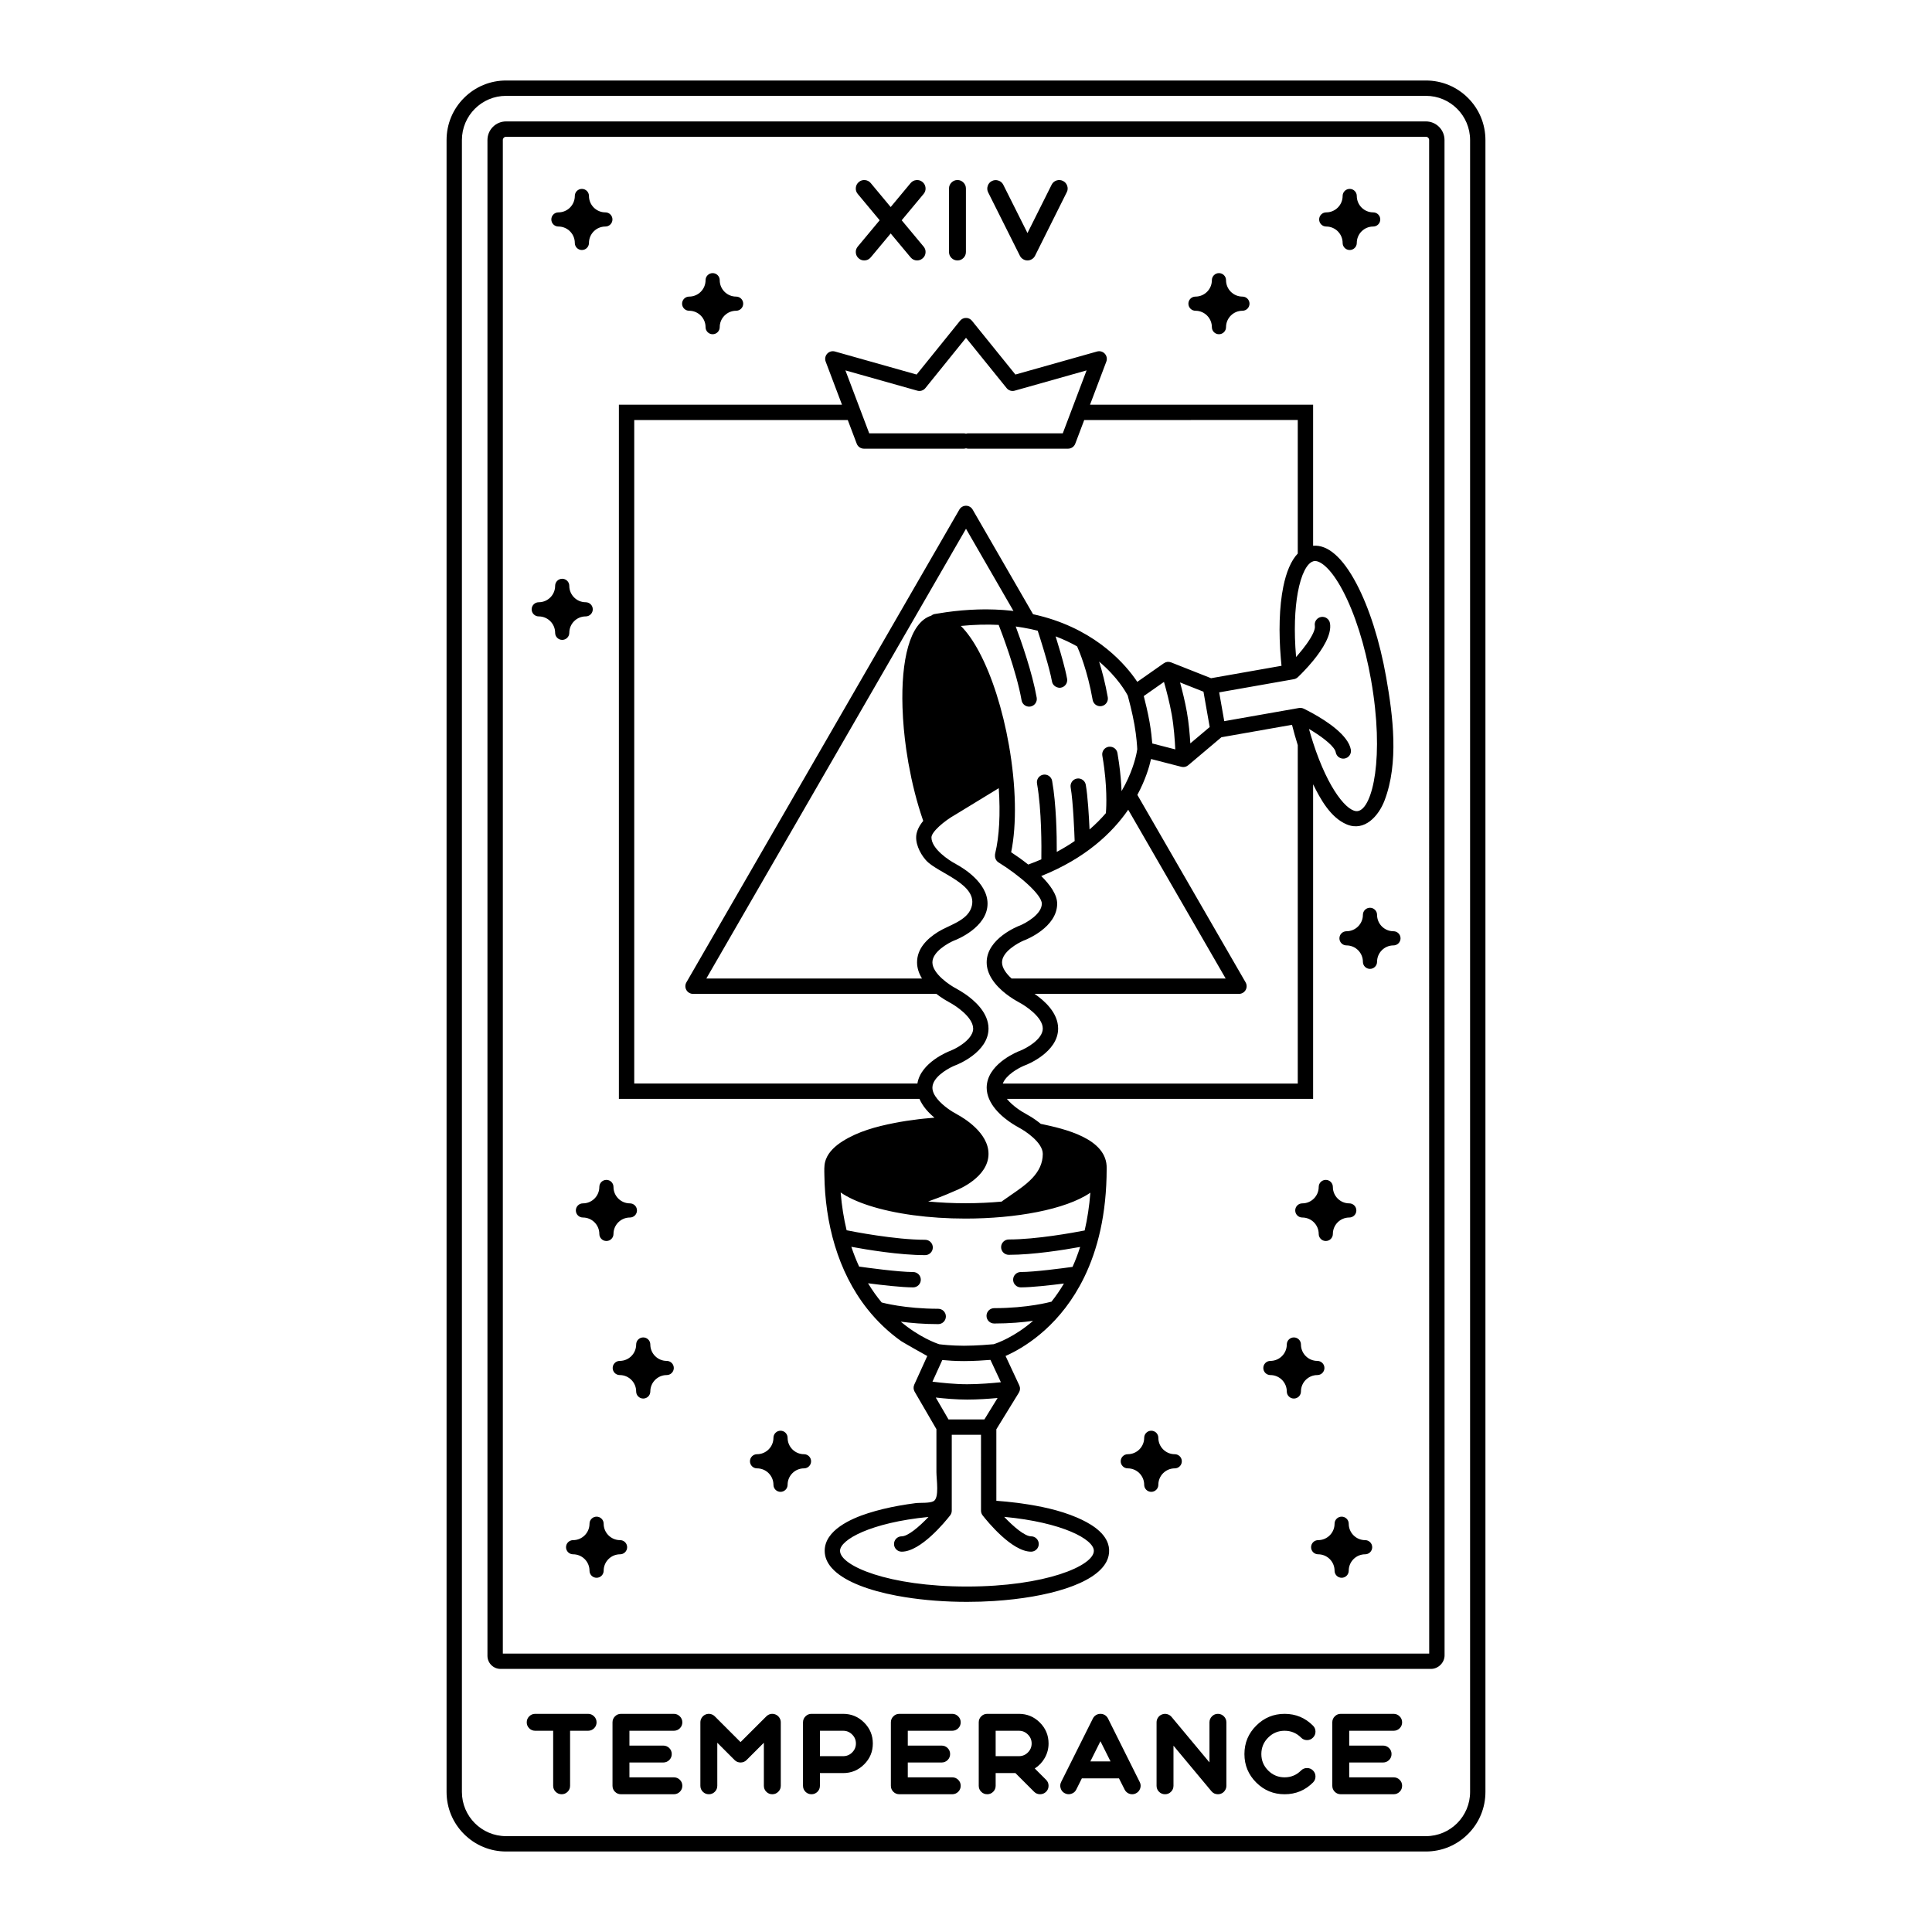 <?xml version="1.0" encoding="utf-8"?>
<!-- Generator: Adobe Illustrator 23.0.3, SVG Export Plug-In . SVG Version: 6.00 Build 0)  -->
<svg version="1.1" id="Capa_1" xmlns="http://www.w3.org/2000/svg" xmlns:xlink="http://www.w3.org/1999/xlink" x="0px" y="0px"
	 viewBox="0 0 1200 1200" enable-background="new 0 0 1200 1200" xml:space="preserve">
<path fill="hsl(290, 13%, 29%)" d="M369.001,1066.066c1.021,1.024,1.533,2.259,1.533,3.704s-0.512,2.681-1.533,3.701
	c-1.046,1.024-2.293,1.536-3.739,1.536h-11.175v34.159c0,1.468-0.512,2.715-1.533,3.735c-1.024,1.024-2.259,1.536-3.704,1.536
	s-2.69-0.512-3.736-1.536c-1.024-1.021-1.533-2.268-1.533-3.735v-34.159h-11.144c-1.468,0-2.712-0.512-3.736-1.536
	c-1.024-1.021-1.533-2.255-1.533-3.701s0.509-2.681,1.533-3.704c1.024-1.042,2.268-1.567,3.736-1.567h32.825
	C366.708,1064.5,367.955,1065.024,369.001,1066.066z M418.536,1075.008c1.446,0,2.693-0.512,3.739-1.536
	c1.021-1.021,1.533-2.255,1.533-3.701s-0.512-2.681-1.533-3.704c-1.046-1.042-2.293-1.567-3.739-1.567h-32.825
	c-1.468,0-2.712,0.524-3.736,1.567c-1.024,1.024-1.533,2.259-1.533,3.704v39.396c0,1.468,0.509,2.715,1.533,3.735
	c1.024,1.024,2.268,1.536,3.736,1.536h32.825c1.446,0,2.693-0.512,3.739-1.536c1.021-1.021,1.533-2.268,1.533-3.735
	c0-1.446-0.512-2.681-1.533-3.704c-1.046-1.021-2.293-1.533-3.739-1.533h-27.588v-9.208h21.017c1.446,0,2.69-0.509,3.736-1.533
	c1.024-1.024,1.536-2.259,1.536-3.704c0-1.468-0.512-2.712-1.536-3.735c-1.046-1.024-2.29-1.536-3.736-1.536h-21.017v-9.205H418.536
	z M481.686,1064.9c-0.98-0.4-1.992-0.5-3.037-0.301c-1.024,0.223-1.911,0.714-2.668,1.468l-16.012,15.981l-15.978-15.981
	c-0.757-0.754-1.657-1.244-2.702-1.468c-1.046-0.199-2.057-0.099-3.034,0.301c-0.98,0.422-1.759,1.067-2.336,1.936
	c-0.602,0.887-0.9,1.868-0.9,2.935v39.396c0,1.468,0.509,2.715,1.533,3.735c1.024,1.024,2.268,1.536,3.736,1.536
	c1.446,0,2.681-0.512,3.704-1.536c1.021-1.021,1.533-2.268,1.533-3.735v-26.719l10.744,10.741c1.021,1.024,2.256,1.533,3.701,1.533
	c1.468,0,2.715-0.509,3.736-1.533l10.741-10.741v26.719c0,1.468,0.512,2.715,1.536,3.735c1.024,1.024,2.256,1.536,3.701,1.536
	s2.681-0.512,3.704-1.536c1.046-1.021,1.567-2.268,1.567-3.735v-39.396c0-1.067-0.298-2.048-0.9-2.935
	C483.476,1065.967,482.685,1065.322,481.686,1064.9z M536.726,1069.904c3.602,3.602,5.405,7.939,5.405,13.009
	s-1.803,9.398-5.405,12.978c-3.602,3.602-7.939,5.401-13.009,5.401h-14.446v7.874c0,1.468-0.512,2.715-1.536,3.735
	c-1.021,1.024-2.256,1.536-3.701,1.536c-1.468,0-2.715-0.512-3.736-1.536c-1.024-1.021-1.536-2.268-1.536-3.735v-39.396
	c0-1.446,0.512-2.681,1.536-3.704c1.021-1.042,2.268-1.567,3.736-1.567h19.683C528.786,1064.5,533.124,1066.302,536.726,1069.904z
	 M531.622,1082.913c0-2.178-0.779-4.036-2.336-5.569c-1.533-1.557-3.391-2.336-5.569-2.336h-14.446v15.78h14.446
	c2.178,0,4.036-0.769,5.569-2.302C530.843,1086.928,531.622,1085.07,531.622,1082.913z M591.434,1075.008
	c1.446,0,2.693-0.512,3.739-1.536c1.021-1.021,1.533-2.255,1.533-3.701s-0.512-2.681-1.533-3.704
	c-1.046-1.042-2.293-1.567-3.739-1.567h-32.825c-1.468,0-2.712,0.524-3.736,1.567c-1.024,1.024-1.533,2.259-1.533,3.704v39.396
	c0,1.468,0.509,2.715,1.533,3.735c1.024,1.024,2.268,1.536,3.736,1.536h32.825c1.446,0,2.693-0.512,3.739-1.536
	c1.021-1.021,1.533-2.268,1.533-3.735c0-1.446-0.512-2.681-1.533-3.704c-1.046-1.021-2.293-1.533-3.739-1.533h-27.588v-9.208h21.017
	c1.446,0,2.69-0.509,3.736-1.533c1.024-1.024,1.536-2.259,1.536-3.704c0-1.468-0.512-2.712-1.536-3.735
	c-1.046-1.024-2.29-1.536-3.736-1.536h-21.017v-9.205H591.434z M642.707,1098.426l7.04,7.037c1.021,1.024,1.533,2.259,1.533,3.704
	c0,1.468-0.512,2.715-1.533,3.735c-1.046,1.024-2.293,1.536-3.739,1.536s-2.681-0.512-3.701-1.536l-11.61-11.61H618.42v7.874
	c0,1.468-0.512,2.715-1.533,3.735c-1.024,1.024-2.259,1.536-3.704,1.536c-1.468,0-2.712-0.512-3.736-1.536
	c-1.024-1.021-1.533-2.268-1.533-3.735v-39.396c0-1.446,0.509-2.681,1.533-3.704c1.024-1.042,2.268-1.567,3.736-1.567h19.683
	c5.07,0,9.407,1.803,13.009,5.405c3.605,3.602,5.405,7.939,5.405,13.009c0,3.202-0.788,6.193-2.367,8.973
	C647.398,1094.579,645.332,1096.757,642.707,1098.426z M640.771,1082.913c0-2.178-0.779-4.036-2.333-5.569
	c-1.536-1.557-3.394-2.336-5.572-2.336H618.42v15.78h14.446c2.178,0,4.036-0.769,5.572-2.302
	C639.992,1086.928,640.771,1085.07,640.771,1082.913z M707.889,1106.831c0.667,1.291,0.766,2.625,0.301,4.005
	c-0.468,1.378-1.346,2.389-2.637,3.034c-0.732,0.379-1.511,0.568-2.333,0.568c-0.98,0-1.893-0.257-2.737-0.769
	c-0.866-0.534-1.523-1.253-1.967-2.166l-3.503-6.941h-23.052l-3.469,6.941c-0.645,1.312-1.657,2.19-3.037,2.634
	c-1.378,0.469-2.712,0.379-4.002-0.267c-1.312-0.645-2.19-1.657-2.634-3.034c-0.469-1.381-0.379-2.715,0.267-4.005l19.714-39.431
	c0.447-0.887,1.089-1.601,1.936-2.135c0.844-0.512,1.768-0.766,2.768-0.766c1.002,0,1.924,0.255,2.771,0.766
	c0.844,0.534,1.489,1.247,1.933,2.135L707.889,1106.831z M689.776,1094.055l-6.273-12.541l-6.27,12.541H689.776z M756.46,1064.5
	c-1.446,0-2.681,0.524-3.704,1.567c-1.021,1.024-1.533,2.259-1.533,3.704v24.886l-23.552-28.255c-0.714-0.844-1.601-1.412-2.668-1.7
	c-1.067-0.292-2.125-0.245-3.171,0.133c-1.046,0.375-1.88,1.011-2.501,1.899c-0.645,0.912-0.968,1.924-0.968,3.037v39.396
	c0,1.468,0.512,2.715,1.536,3.735c1.021,1.024,2.268,1.536,3.735,1.536c1.446,0,2.681-0.512,3.701-1.536
	c1.024-1.021,1.536-2.268,1.536-3.735v-24.886l23.552,28.255c1.046,1.266,2.389,1.902,4.036,1.902c0.621,0,1.222-0.102,1.799-0.301
	c1.046-0.379,1.88-1.024,2.504-1.936c0.645-0.909,0.968-1.924,0.968-3.034v-39.396c0-1.446-0.512-2.681-1.536-3.704
	C759.15,1065.024,757.905,1064.5,756.46,1064.5z M797.891,1075.008c3.981,0,7.381,1.412,10.208,4.235
	c1.021,1.046,2.268,1.57,3.735,1.57c1.446,0,2.681-0.524,3.701-1.57c1.024-1.021,1.536-2.256,1.536-3.701s-0.512-2.681-1.536-3.704
	c-4.868-4.89-10.75-7.338-17.644-7.338s-12.776,2.448-17.647,7.338c-4.871,4.849-7.307,10.732-7.307,17.647
	c0,6.894,2.436,12.776,7.307,17.647c4.871,4.871,10.754,7.307,17.647,7.307s12.776-2.435,17.644-7.307
	c1.024-1.024,1.536-2.268,1.536-3.735c0-1.446-0.512-2.681-1.536-3.704c-1.021-1.021-2.256-1.533-3.701-1.533
	c-1.468,0-2.715,0.512-3.735,1.533c-2.826,2.826-6.227,4.238-10.208,4.238c-3.984,0-7.384-1.412-10.207-4.238
	c-2.826-2.823-4.238-6.227-4.238-10.208c0-4.002,1.412-7.415,4.238-10.242C790.507,1076.42,793.908,1075.008,797.891,1075.008z
	 M865.608,1075.008c1.446,0,2.69-0.512,3.736-1.536c1.024-1.021,1.536-2.255,1.536-3.701s-0.512-2.681-1.536-3.704
	c-1.046-1.042-2.29-1.567-3.736-1.567h-32.825c-1.468,0-2.715,0.524-3.735,1.567c-1.024,1.024-1.536,2.259-1.536,3.704v39.396
	c0,1.468,0.512,2.715,1.536,3.735c1.021,1.024,2.268,1.536,3.735,1.536h32.825c1.446,0,2.69-0.512,3.736-1.536
	c1.024-1.021,1.536-2.268,1.536-3.735c0-1.446-0.512-2.681-1.536-3.704c-1.046-1.021-2.29-1.533-3.736-1.533H838.02v-9.208h21.017
	c1.446,0,2.69-0.509,3.735-1.533c1.024-1.024,1.536-2.259,1.536-3.704c0-1.468-0.512-2.712-1.536-3.735
	c-1.046-1.024-2.29-1.536-3.735-1.536H838.02v-9.205H865.608z M922.628,86.981V600v513.019c0,9.878-3.846,19.164-10.831,26.149
	c-6.985,6.985-16.271,10.832-26.149,10.832H600H314.352c-9.878,0-19.165-3.847-26.149-10.831
	c-6.985-6.985-10.831-16.271-10.831-26.15V600V86.981c0-9.878,3.847-19.165,10.831-26.149C295.187,53.847,304.474,50,314.352,50H600
	h285.648c9.878,0,19.165,3.847,26.149,10.832C918.782,67.817,922.628,77.103,922.628,86.981z M913.097,86.981
	c0-7.58-3.072-14.442-8.04-19.41c-4.967-4.968-11.83-8.04-19.41-8.04H600H314.352c-7.58,0-14.442,3.072-19.41,8.04
	c-4.968,4.967-8.04,11.83-8.04,19.41V600v513.019c0,7.58,3.072,14.443,8.04,19.41c4.967,4.968,11.83,8.04,19.41,8.04H600h285.648
	c7.58,0,14.443-3.072,19.41-8.04c4.967-4.967,8.04-11.83,8.04-19.41V600V86.981z M897.212,600l0.04,428.177
	c0,4.501-3.91,8.411-8.411,8.411h-0.019H310.922h-0.02c-4.449,0-8.051-3.568-8.134-7.997V600V86.981
	c0-3.089,1.203-5.993,3.388-8.178c2.184-2.184,5.088-3.387,8.177-3.387h0.02H599.98H600h285.628h0.02
	c3.089,0,5.993,1.203,8.177,3.387c2.184,2.184,3.387,5.088,3.387,8.177V600z M887.701,1027.058l-0.04-427.057V86.981
	c0-0.559-0.2-1.042-0.596-1.438c-0.396-0.395-0.879-0.596-1.438-0.596H600h-0.02H314.352c-0.559,0-1.042,0.2-1.437,0.595
	c-0.396,0.396-0.596,0.88-0.596,1.438V600v427.057H887.701z M531.566,156.989c0.133,1.446,0.757,2.625,1.868,3.537
	c0.956,0.822,2.079,1.235,3.369,1.235c1.623,0,2.969-0.636,4.036-1.902l12.376-14.846l12.376,14.846
	c1.067,1.266,2.414,1.902,4.036,1.902c1.269,0,2.389-0.413,3.369-1.235c1.111-0.912,1.734-2.091,1.868-3.537
	s-0.267-2.724-1.201-3.835l-13.611-16.347l13.611-16.344c0.934-1.114,1.334-2.392,1.201-3.838s-0.757-2.634-1.868-3.568
	c-1.114-0.934-2.392-1.334-3.838-1.201c-1.446,0.133-2.634,0.757-3.568,1.868l-12.376,14.877l-12.376-14.877
	c-0.934-1.111-2.125-1.734-3.568-1.868c-1.449-0.133-2.727,0.267-3.838,1.201s-1.734,2.122-1.868,3.568
	c-0.133,1.446,0.267,2.724,1.201,3.838l13.611,16.344l-13.611,16.347C531.833,154.265,531.433,155.544,531.566,156.989z
	 M594.713,161.761c1.446,0,2.681-0.512,3.701-1.536c1.024-1.021,1.536-2.268,1.536-3.736v-39.397c0-1.446-0.512-2.681-1.536-3.704
	c-1.021-1.042-2.256-1.567-3.701-1.567c-1.468,0-2.715,0.524-3.735,1.567c-1.024,1.024-1.536,2.259-1.536,3.704v39.397
	c0,1.468,0.512,2.715,1.536,3.736C591.998,161.249,593.245,161.761,594.713,161.761z M633.477,158.857
	c0.444,0.89,1.089,1.592,1.933,2.104c0.847,0.534,1.768,0.8,2.771,0.8c0.999,0,1.924-0.267,2.768-0.8
	c0.847-0.512,1.489-1.213,1.936-2.104l19.683-39.431c0.667-1.288,0.766-2.622,0.298-4.002c-0.465-1.378-1.343-2.389-2.634-3.034
	c-1.291-0.645-2.625-0.745-4.002-0.301c-1.381,0.468-2.392,1.347-3.037,2.634l-15.01,30.024l-15.013-29.955
	c-0.645-1.312-1.657-2.19-3.034-2.634c-1.381-0.468-2.724-0.379-4.036,0.267c-1.291,0.645-2.156,1.657-2.603,3.034
	c-0.465,1.381-0.379,2.724,0.267,4.036L633.477,158.857z M688.891,962.489c0.137,2.59-0.44,5.191-1.664,7.519
	c-7.25,13.973-36.827,22.239-69.471,24.379c-0.179,0.012-0.357,0.026-0.536,0.038c-2.602,0.166-5.237,0.291-7.897,0.378
	c-0.117,0.004-0.234,0.01-0.351,0.014c-2.79,0.088-5.589,0.134-8.387,0.134c-13.151,0-26.341-0.984-38.38-2.912
	c-1.778-0.285-3.539-0.583-5.263-0.909c-8.517-1.612-16.321-3.728-22.957-6.343c-6.625-2.613-12.065-5.721-15.848-9.315
	c-0.541-0.513-1.047-1.036-1.519-1.57c-2.829-3.198-4.392-6.751-4.392-10.654c0-12.84,16.504-20.025,26.858-23.335
	c6.323-2.022,12.796-3.539,19.327-4.712c3.403-0.611,6.823-1.124,10.251-1.572c2.872-0.375,8.778,0.168,11.221-1.238
	c3.633-2.091,1.742-13.339,1.742-17.979v-26.718l-13.543-23.307c-0.033-0.056-0.046-0.12-0.085-0.192
	c-0.104-0.198-0.19-0.404-0.287-0.671c-0.033-0.091-0.068-0.18-0.102-0.301c-0.068-0.251-0.106-0.51-0.142-0.852
	c-0.003-0.032-0.014-0.062-0.024-0.177c-0.007-0.155,0.018-0.315,0.027-0.472c0.009-0.169,0.004-0.337,0.048-0.58
	c0.013-0.065,0.033-0.128,0.095-0.336c0.057-0.224,0.119-0.444,0.215-0.669c0.016-0.038,0.02-0.08,0.037-0.117
	c0,0,8.076-17.768,8.078-17.775c-0.011,0.055-15.196-8.52-16.283-9.293c-7.877-5.6-14.925-12.347-20.931-19.915
	c-18.548-23.374-26.308-53.737-26.7-83.192c-0.036-2.707-0.213-5.552,0.46-8.199c0.057-0.227,0.131-0.45,0.2-0.674
	c0.104-0.341,0.213-0.681,0.341-1.015c1.823-4.736,6.081-8.441,10.266-11.085c9.756-6.163,20.928-9.14,32.137-11.349
	c4.88-0.962,9.972-1.751,15.198-2.37c1.051-0.124,2.107-0.241,3.166-0.352c0.041-0.004,0.081-0.009,0.122-0.013
	c2.152-0.223,4.316-0.419,6.489-0.585c-3.619-2.99-7.319-6.948-9.31-11.665H384.405V251.351h138.559l-10.122-26.754
	c-0.636-1.685-0.27-3.583,0.946-4.908c1.216-1.325,3.078-1.852,4.806-1.365l50.73,14.309c0,0,26.968-33.393,26.979-33.405
	c0.1-0.123,0.217-0.22,0.326-0.33c0.121-0.122,0.23-0.252,0.376-0.372c0.05-0.04,0.107-0.065,0.158-0.103
	c0.205-0.152,0.412-0.297,0.632-0.412c0.077-0.04,0.161-0.064,0.24-0.1c0.203-0.092,0.407-0.183,0.619-0.245
	c0.103-0.03,0.211-0.041,0.316-0.064c0.194-0.043,0.388-0.089,0.584-0.108c0.111-0.01,0.223-0.001,0.334-0.003
	c0.194-0.004,0.388-0.013,0.581,0.006c0.114,0.011,0.225,0.043,0.338,0.062c0.187,0.032,0.375,0.059,0.558,0.114
	c0.135,0.04,0.264,0.104,0.396,0.157c0.153,0.061,0.31,0.112,0.456,0.189c0.169,0.089,0.327,0.207,0.487,0.318
	c0.095,0.066,0.198,0.115,0.304,0.204c0.115,0.093,0.206,0.204,0.309,0.306c0.128,0.125,0.262,0.239,0.389,0.393l26.971,33.393
	l50.73-14.309c1.737-0.484,3.593,0.04,4.806,1.365c1.216,1.328,1.582,3.224,0.946,4.908l-10.123,26.754h138.558v87.631
	c9.058-0.811,18.307,7.236,26.856,23.404c7.98,15.091,14.554,35.776,18.516,58.238c4.249,24.126,7.992,53.184-1.057,76.712
	c-3.642,9.469-12.334,19.36-23.444,14.712c-10.013-4.19-16.343-15.698-20.871-24.913v195.403H625.401
	c3.55,4.387,9.276,8.023,11.93,9.379c0.151,0.077,0.281,0.178,0.42,0.269c0.031,0.017,0.074,0.041,0.108,0.059
	c2.479,1.344,4.878,2.925,7.118,4.641c0.066,0.05,0.131,0.102,0.197,0.153c0.437,0.338,0.872,0.683,1.314,1.05
	c0.136,0.017,0.271,0.016,0.407,0.046c13.743,2.944,41.016,8.869,40.473,27.644c0.001,28.635-5.74,50.607-13.876,67.398
	c-0.064,0.132-0.131,0.259-0.195,0.39c-14.037,28.695-35.054,42.096-46.248,47.496c-0.032,0.015-0.064,0.031-0.095,0.046
	c-0.605,0.299-1.153,0.546-1.702,0.795c-0.225,0.101-0.466,0.214-0.676,0.315l8.526,18.267c0.028,0.06,0.034,0.124,0.06,0.185
	c0.096,0.231,0.169,0.467,0.232,0.719c0.023,0.093,0.048,0.184,0.079,0.327c0.008,0.047,0.027,0.09,0.033,0.14
	c0.038,0.279,0.04,0.554,0.029,0.827c-0.001,0.034,0.006,0.07,0.004,0.104c-0.022,0.358-0.09,0.712-0.192,1.058
	c-0.027,0.092-0.068,0.178-0.101,0.267c-0.09,0.248-0.197,0.49-0.329,0.724c-0.029,0.052-0.042,0.11-0.073,0.16l-4.599,7.481
	l-9.394,15.28l0.003,44.414c4.236,0.301,8.456,0.719,12.611,1.244c0.211,0.027,0.425,0.051,0.636,0.078
	c0.759,0.098,1.513,0.205,2.266,0.31c11.631,1.637,23.695,4.121,34.529,8.762c7.344,3.147,16.845,8.41,19.375,16.479
	C688.625,960.175,688.829,961.331,688.891,962.489z M806.064,462.828c-1.324-4.207-2.517-8.451-3.578-12.641l-43.854,7.73
	l-0.003,0.001l-12.779,10.785l-7.819,6.599c-0.05,0.042-0.11,0.066-0.161,0.106c-0.085,0.066-0.18,0.117-0.268,0.177
	c-0.014,0.009-0.027,0.018-0.041,0.027c0,0-0.001,0-0.001,0c-0.094,0.062-0.185,0.131-0.282,0.186
	c-0.1,0.056-0.197,0.118-0.302,0.168c-0.127,0.06-0.26,0.106-0.393,0.155c-0.088,0.032-0.178,0.059-0.268,0.086
	c-0.039,0.012-0.077,0.027-0.116,0.037c-0.071,0.019-0.137,0.051-0.209,0.067c-0.315,0.069-0.64,0.11-0.975,0.114
	c-0.002,0-0.005,0.001-0.007,0.001c-0.002,0-0.002,0-0.004,0c-0.017,0-0.032,0-0.046,0c-0.008,0-0.016-0.002-0.023-0.002
	c-0.078,0-0.15-0.019-0.226-0.023c-0.014-0.001-0.027-0.005-0.041-0.005c-0.005-0.001-0.011-0.001-0.017-0.002
	c-0.255-0.017-0.505-0.045-0.748-0.1c-0.009-0.002-0.018-0.002-0.026-0.003c-0.005-0.001-0.009-0.003-0.014-0.004
	c-0.031-0.007-0.062-0.005-0.093-0.013l-18.83-4.846c0,0,0,0,0,0c-1.133,5.029-3.538,13.075-8.505,22.285l67.237,116.459
	c0.853,1.474,0.853,3.292,0,4.766c-0.85,1.474-2.423,2.383-4.126,2.383H642.593c6.019,4.118,14.628,11.72,14.628,21.526
	c0,14.809-19.525,22.447-20.356,22.767c-0.046,0.017-0.093,0.01-0.139,0.026c-0.038,0.016-0.071,0.04-0.109,0.055
	c-0.225,0.087-0.478,0.191-0.75,0.308c-0.007,0.003-0.012,0.005-0.019,0.008c-3.628,1.57-11.033,5.764-12.987,10.999h183.203
	V462.828z M656.625,561.271c0,14.809-19.531,22.444-20.362,22.764c-0.04,0.015-0.081,0.008-0.121,0.022
	c-0.02,0.008-0.038,0.016-0.059,0.024c-0.007,0.003-0.012,0.005-0.019,0.008c-4.083,1.718-13.692,7.123-13.692,13.638
	c0,3.556,2.73,7.126,5.952,10.062H761.29l-60.533-104.846c-10.028,14.496-26.625,30.227-54.015,41.176
	C652.252,549.604,656.625,555.693,656.625,561.271z M628.048,529.351c2.7,1.764,6.578,4.441,10.611,7.638
	c2.827-1.025,5.537-2.105,8.135-3.233c0.122-7.431,0.227-30.555-2.685-47.065c-0.456-2.594,1.275-5.063,3.866-5.523
	c2.566-0.45,5.066,1.272,5.523,3.866c2.599,14.742,2.923,33.789,2.879,44.088c4.005-2.148,7.716-4.401,11.109-6.743
	c-0.176-5.045-0.932-24.518-2.478-33.278c-0.456-2.594,1.275-5.063,3.866-5.523c2.563-0.459,5.067,1.272,5.523,3.866
	c1.226,6.954,1.964,19.489,2.341,27.757c3.859-3.35,7.252-6.774,10.182-10.189c-0.002-0.172-0.018-0.341-0.001-0.516
	c0.011-0.124,1.037-11.045-1.064-27.368c-0.319-2.475-0.705-5.067-1.182-7.772c-0.456-2.594,1.275-5.063,3.866-5.523
	c0.208-0.036,0.413-0.036,0.619-0.045c2.356-0.102,4.484,1.528,4.904,3.911c0.383,2.172,0.7,4.257,0.985,6.289
	c0.937,6.686,1.388,12.575,1.569,17.393c1.569-2.697,2.894-5.289,4.009-7.733c4.389-9.625,5.55-16.845,5.746-18.305
	c-0.072-1.513-0.432-7.787-1.75-15.251c-1.346-7.634-3.602-16.049-4.143-18.021c-1.062-2.062-6.342-11.51-17.805-21.145
	c1.841,5.847,3.826,13.308,5.38,22.117c0.456,2.594-1.275,5.063-3.866,5.523c-0.279,0.05-0.558,0.071-0.835,0.071
	c-2.268,0-4.278-1.626-4.688-3.937c-3.217-18.26-8.43-30.522-9.64-33.211c-4.003-2.262-8.445-4.375-13.36-6.235
	c1.879,6.023,4.327,14.203,5.921,20.774c0.496,2.047,0.919,3.953,1.204,5.566c0.456,2.594-1.275,5.063-3.866,5.523
	c-0.279,0.05-0.558,0.071-0.835,0.071c-0.412,0-0.799-0.109-1.186-0.211c-1.743-0.458-3.167-1.835-3.502-3.726
	c-0.191-1.08-0.458-2.332-0.766-3.666c-2.101-9.104-6.526-23.013-8.092-27.85c-2.891-0.741-5.935-1.373-9.094-1.916
	c-1.496-0.257-3.013-0.496-4.57-0.703c3.401,9.089,10.264,28.509,13.029,44.192c0.456,2.594-1.275,5.063-3.866,5.523
	c-0.279,0.05-0.558,0.071-0.835,0.071c-2.268,0-4.278-1.626-4.688-3.937c-3.219-18.272-12.667-42.861-14.221-46.831
	c-7.234-0.373-15.066-0.192-23.505,0.641c3.894,3.867,7.732,9.287,11.432,16.247c7.958,14.97,14.508,35.49,18.439,57.779
	C631.111,488.042,631.589,512.04,628.048,529.351z M578.421,382.398c0.613-0.504,1.345-0.878,2.182-1.027
	c0.721-0.127,1.411-0.217,2.125-0.335c1.642-0.272,3.286-0.544,4.89-0.77c6.504-0.916,13.07-1.499,19.636-1.699
	c1.257-0.038,2.496-0.059,3.725-0.068c0.745-0.006,1.486-0.008,2.221-0.004c3.269,0.022,6.545,0.137,9.807,0.371
	c0.379,0.027,0.75,0.061,1.127,0.091c1.507,0.12,3.001,0.253,4.462,0.416c0.238,0.027,0.47,0.059,0.707,0.087
	c0.059,0.007,0.117,0.015,0.177,0.022L600,328.425L438.709,607.788h133.969c-1.842-2.998-3.075-6.368-3.075-10.059
	c0-8.59,6.209-14.634,13.02-18.906c6.632-4.16,17.811-6.801,20.65-14.96c5.09-14.633-20.964-21.496-28.054-29.466
	c-0.176-0.198-0.354-0.393-0.526-0.596c-3.405-4.018-6.614-10.561-5.383-16.117c0.045-0.206,0.107-0.409,0.162-0.614
	c0.182-0.666,0.408-1.325,0.69-1.975c0.06-0.141,0.115-0.284,0.18-0.424c0.775-1.669,1.839-3.272,3.088-4.794
	c-0.068-0.196-0.129-0.399-0.196-0.596c-1.836-5.372-3.516-10.955-4.996-16.764c-0.047-0.184-0.087-0.375-0.133-0.559
	c-0.716-2.823-1.396-5.686-2.023-8.599c-0.333-1.549-0.617-3.143-0.925-4.715c-0.315-1.61-0.659-3.193-0.946-4.827
	c-0.483-2.74-0.921-5.489-1.315-8.237c-0.014-0.094-0.025-0.188-0.039-0.282c-1.208-8.466-1.983-16.998-2.274-25.545
	c-0.006-0.175-0.014-0.354-0.02-0.529C559.662,410.605,564.826,386.64,578.421,382.398z M714.007,448.436
	c0.963,5.478,1.443,10.257,1.682,13.342l14.296,3.681c-0.263-5.593-0.852-14.03-2.174-21.521
	c-1.295-7.348-3.353-15.145-4.851-20.394l-12.549,8.793C711.379,436.057,712.938,442.385,714.007,448.436z M737.199,442.281
	c1.172,6.651,1.801,13.844,2.138,19.445l12.03-10.152l-3.87-21.951l-14.543-5.751C734.381,429.085,736.054,435.789,737.199,442.281z
	 M806.064,368.157c-1.797,9.882-2.469,23.286-1.041,39.916c0.352-0.391,0.697-0.784,1.041-1.178
	c4.193-4.799,7.787-9.796,9.531-13.589c0.863-1.878,1.282-3.464,1.086-4.576c-0.456-2.591,1.275-5.063,3.866-5.523
	c2.566-0.45,5.067,1.272,5.523,3.866c1.246,7.06-4.667,16.258-10.474,23.336c-4.013,4.892-7.977,8.781-9.491,10.215
	c-0.012,0.011-0.028,0.017-0.04,0.028c-0.67,0.623-1.505,1.045-2.408,1.207l-46.406,8.18l3.154,17.886l45.66-8.048l0.745-0.131
	c0.987-0.164,1.995-0.034,2.892,0.397c1.089,0.524,3.244,1.594,5.895,3.066c8.379,4.653,21.853,13.415,23.437,22.399
	c0.456,2.594-1.275,5.063-3.866,5.523c-2.591,0.453-5.063-1.272-5.523-3.866c-0.591-3.351-7.009-8.53-14.048-12.952
	c-0.851-0.535-1.709-1.057-2.57-1.565c0.828,2.995,1.688,5.84,2.57,8.573c9.457,29.308,21.642,43.575,27.833,42.441
	c9.118-1.607,16.63-33.384,8.15-81.48c-3.791-21.513-10.028-41.202-17.554-55.44c-7.676-14.52-14.458-18.982-17.97-18.336
	c-0.153,0.027-0.306,0.122-0.459,0.168C811.879,349.79,808.187,356.482,806.064,368.157z M525.1,230.061l8.055,21.29l3.606,9.531
	l3.126,8.262h58.735c0.482,0,0.939,0.093,1.378,0.227c0.439-0.133,0.895-0.227,1.378-0.227h58.735l3.126-8.262l3.606-9.531
	l8.055-21.29l-44.659,12.596c-1.834,0.518-3.804-0.105-5.001-1.592L600,209.819l-25.236,31.247
	c-1.198,1.486-3.174,2.107-5.001,1.592L525.1,230.061z M589.963,652.794c0.06-0.023,0.122-0.029,0.182-0.049
	c0.024-0.01,0.044-0.025,0.069-0.035c2.544-0.985,8.318-3.945,11.68-7.914c1.528-1.805,2.558-3.818,2.558-5.949
	c0-0.096-0.023-0.191-0.027-0.287c-0.293-7.025-11.095-14.114-14.921-16.067c-0.151-0.077-0.279-0.179-0.418-0.27
	c-1.394-0.748-4.315-2.44-7.492-4.905H430.456c-1.703,0-3.276-0.909-4.126-2.383c-0.853-1.474-0.853-3.292,0-4.766l169.543-293.659
	c0.85-1.474,2.423-2.383,4.126-2.383s3.276,0.909,4.126,2.383l37.523,64.992c35.955,7.781,55.203,28.649,63.133,39.697
	c0.056,0.079,0.113,0.157,0.168,0.235c0.524,0.736,1.016,1.442,1.439,2.079c0,0,0.001,0.001,0.001,0.001l16.509-11.566
	c0.048-0.034,0.105-0.05,0.154-0.082c0.002-0.001,0.004-0.003,0.006-0.004c0.204-0.132,0.422-0.244,0.65-0.344
	c0.004-0.002,0.009-0.004,0.012-0.006c0.012-0.006,0.023-0.013,0.036-0.019c0.089-0.039,0.174-0.086,0.265-0.119
	c0.001,0,0.002-0.001,0.003-0.001c0.012-0.004,0.025-0.005,0.036-0.009c0.04-0.014,0.073-0.036,0.112-0.049
	c0.233-0.075,0.466-0.112,0.7-0.15c0.021-0.003,0.041-0.012,0.062-0.015c0.012-0.002,0.026-0.006,0.038-0.008
	c0.041-0.006,0.08-0.021,0.122-0.026c0.002,0,0.004,0,0.007,0c0,0,0,0,0,0c0.356-0.04,0.709-0.033,1.056,0.006
	c0.001,0,0.002,0,0.002,0.001c0.003,0,0.007,0,0.01,0c0.081,0.009,0.159,0.032,0.24,0.045c0.01,0.002,0.019,0.006,0.029,0.008
	c0.008,0.002,0.016,0.003,0.024,0.005c0.242,0.043,0.478,0.104,0.709,0.183c0.021,0.007,0.043,0.009,0.063,0.016
	c0.007,0.002,0.013,0.006,0.02,0.008c0.042,0.016,0.087,0.017,0.129,0.034l14.701,5.813l10.142,4.01L789,414.764l6.971-1.228
	c0,0,0,0,0-0.001c-0.158-1.517-0.296-3.035-0.424-4.552c-1.364-16.133-1.026-32.073,1.554-44.673
	c1.814-8.859,4.739-16.053,8.963-20.497v-82.931H673.431l-5.568,14.716c-0.701,1.852-2.476,3.078-4.458,3.078h-62.027
	c-0.482,0-0.939-0.093-1.378-0.227c-0.439,0.133-0.895,0.227-1.378,0.227h-62.027c-1.983,0-3.757-1.226-4.458-3.078l-5.568-14.716
	H393.936v412.125h175.879C571.866,659.874,589.183,653.094,589.963,652.794z M576.499,746.262
	c7.428,0.714,15.221,1.089,23.206,1.089c0.006,0,0.012,0,0.019,0c8.035-0.001,15.502-0.384,22.457-1.02
	c0.143-0.133,0.277-0.274,0.44-0.392c1.607-1.163,3.304-2.327,5.035-3.512c9.851-6.742,20.04-13.713,20.036-25.748
	c-0.003-7.12-11.07-14.377-14.948-16.357c-0.151-0.077-0.279-0.179-0.418-0.27c-3.135-1.683-14.007-8.084-17.989-17.514
	c-0.919-2.176-1.493-4.503-1.493-6.981c0-0.877,0.079-1.724,0.208-2.55c2.049-13.133,19.369-19.916,20.151-20.216
	c0.063-0.024,0.128-0.03,0.191-0.052c0.02-0.008,0.037-0.021,0.057-0.029c3.692-1.427,14.238-7.043,14.238-13.865
	c0-7.161-11.064-14.384-14.942-16.351c-0.157-0.079-0.29-0.184-0.434-0.278c-1.397-0.75-4.309-2.438-7.479-4.897
	c-3.161-2.453-6.545-5.671-8.917-9.531c-1.843-2.999-3.077-6.37-3.077-10.062c0-14.809,19.531-22.444,20.362-22.764
	c0.063-0.024,0.129-0.031,0.192-0.052c4.078-1.712,13.698-7.121,13.698-13.639c0-5.572-13.937-17.62-26.847-25.587
	c-1.515-0.934-2.301-2.578-2.239-4.238c-0.018-0.437,0.002-0.879,0.111-1.325c2.574-10.561,3.3-24.855,2.229-40.569l-26.799,16.353
	c-0.023,0.014-0.048,0.017-0.071,0.031c-0.03,0.018-0.054,0.042-0.085,0.059c-7.027,3.943-14.855,10.726-14.855,14.154
	c0,7.12,11.067,14.377,14.945,16.357c0.151,0.077,0.279,0.179,0.418,0.27c3.858,2.072,19.482,11.279,19.482,24.495
	c0,14.809-19.525,22.447-20.356,22.767c-0.047,0.018-0.095,0.01-0.142,0.026c-4.04,1.684-13.752,7.113-13.752,13.666
	c0,3.555,2.728,7.124,5.949,10.059c3.266,2.977,7.04,5.302,8.993,6.292c0.157,0.08,0.29,0.184,0.434,0.278
	c0.996,0.535,2.754,1.535,4.839,2.961c6.019,4.117,14.631,11.72,14.633,21.529c0,14.809-19.531,22.444-20.362,22.764
	c-0.043,0.016-0.086,0.009-0.129,0.024c-0.042,0.017-0.077,0.044-0.119,0.06c-3.225,1.25-11.644,5.678-13.748,11.312
	c-0.309,0.827-0.486,1.68-0.486,2.553c0,2.386,1.241,4.775,3.023,6.978c3.566,4.409,9.333,8.061,11.919,9.373
	c0.144,0.073,0.266,0.171,0.4,0.257c3.822,2.049,19.503,11.268,19.503,24.508c0.003,14.485-18.633,22.09-20.228,22.716
	C592.697,739.875,585.359,743.171,576.499,746.262z M583.388,834.938c1.497,0.191,7.739,0.926,15.324,0.926
	c7.747,0,16.424-0.761,18.462-0.95c2.256-0.706,12.807-4.404,24.497-14.51c-6.277,0.882-14.503,1.65-24.164,1.651
	c-2.631,0-4.766-2.131-4.766-4.766c0-2.631,2.131-4.766,4.766-4.766c20.859-0.003,34.857-3.853,34.994-3.894
	c0.186-0.051,0.372-0.067,0.558-0.095c2.684-3.357,5.298-7.12,7.772-11.316c-8.196,1.049-20.008,2.392-26.796,2.392
	c-2.631,0-4.766-2.135-4.766-4.766s2.135-4.766,4.766-4.766c8.361,0,25.908-2.327,32.142-3.192
	c1.721-3.831,3.307-7.956,4.722-12.387c-10.03,1.823-29.152,4.894-44.326,4.894c-2.631,0-4.766-2.135-4.766-4.766
	s2.135-4.766,4.766-4.766c17.036,0,40.211-4.245,47.132-5.592c1.656-7.113,2.878-14.91,3.544-23.458
	c-15.531,10.591-46.653,16.066-77.525,16.068c-0.006,0-0.012,0-0.019,0c-22.627,0-43.964-2.885-60.085-8.123
	c-7.213-2.343-13.042-5.058-17.47-8.078c0.7,8.543,1.979,16.341,3.704,23.461c3.662,0.74,30,5.913,48.775,5.913
	c2.631,0,4.766,2.135,4.766,4.766s-2.135,4.766-4.766,4.766c-15.962,0-36.327-3.401-45.841-5.169
	c1.456,4.385,3.078,8.478,4.84,12.28c4.318,0.611,24.403,3.385,33.542,3.385c2.631,0,4.766,2.135,4.766,4.766
	c0,2.631-2.135,4.766-4.766,4.766c-7.141,0-19.812-1.482-28.014-2.548c2.697,4.45,5.554,8.41,8.479,11.929
	c0.037,0.009,0.075,0.009,0.112,0.019c0.136,0.04,14.138,3.891,34.997,3.891c2.631,0,4.766,2.135,4.766,4.766
	s-2.135,4.766-4.766,4.766c-9.218,0-17.108-0.7-23.268-1.53C571.229,830.734,581.59,834.364,583.388,834.938z M579.173,858.176
	c5.553,0.713,13.965,1.597,21.574,1.597c7.46,0,15.494-0.673,20.923-1.237l-6.482-13.885c-3.832,0.309-10.333,0.745-16.477,0.745
	c-5.563,0-10.351-0.357-13.43-0.658L579.173,858.176z M589.135,881.646h22.286l8.191-13.326c-5.382,0.5-12.273,0.984-18.864,0.984
	c-6.754,0-13.948-0.629-19.524-1.27L589.135,881.646z M679.41,963.241c0-7.047-19.315-17.68-55.687-21.092
	c5.828,6.16,12.832,12.088,16.706,12.088c2.631,0,4.766,2.135,4.766,4.766s-2.135,4.766-4.766,4.766
	c-11.898,0-27.16-18.774-30.098-22.537c-0.651-0.838-1.008-1.868-1.008-2.932l-0.003-47.122h-18.162v47.122
	c0,1.064-0.354,2.094-1.008,2.932c-2.938,3.763-18.2,22.54-30.095,22.54c-2.631,0-4.766-2.135-4.766-4.766s2.135-4.766,4.766-4.766
	c3.862,0,10.833-5.891,16.648-12.031c-35.902,3.506-54.947,14.147-54.944,21.041c0,9.258,29.99,22.171,78.827,22.171
	C649.424,985.418,679.41,972.499,679.41,963.241z M346.835,140.704c5.617,0,10.188,4.57,10.188,10.188
	c0,2.428,1.969,4.397,4.397,4.397c2.428,0,4.397-1.969,4.397-4.397c0-5.618,4.571-10.188,10.189-10.188
	c2.429,0,4.397-1.969,4.397-4.397c0-2.428-1.969-4.397-4.397-4.397c-5.618,0-10.189-4.571-10.189-10.188
	c0-2.428-1.969-4.397-4.397-4.397c-2.428,0-4.397,1.969-4.397,4.397c0,5.618-4.571,10.188-10.188,10.188
	c-2.428,0-4.397,1.969-4.397,4.397C342.438,138.735,344.407,140.704,346.835,140.704z M428.05,193.014
	c5.617,0,10.188,4.57,10.188,10.188c0,2.428,1.969,4.397,4.397,4.397s4.397-1.969,4.397-4.397c0-5.618,4.571-10.188,10.189-10.188
	c2.429,0,4.397-1.969,4.397-4.397c0-2.428-1.969-4.397-4.397-4.397c-5.618,0-10.189-4.571-10.189-10.188
	c0-2.428-1.969-4.397-4.397-4.397s-4.397,1.969-4.397,4.397c0,5.618-4.571,10.188-10.188,10.188c-2.428,0-4.397,1.969-4.397,4.397
	C423.652,191.046,425.621,193.014,428.05,193.014z M823.744,140.704c5.619,0,10.189,4.57,10.189,10.188
	c0,2.428,1.969,4.397,4.397,4.397s4.397-1.969,4.397-4.397c0-5.618,4.57-10.188,10.187-10.188c2.429,0,4.397-1.969,4.397-4.397
	c0-2.428-1.969-4.397-4.397-4.397c-5.617,0-10.187-4.571-10.187-10.188c0-2.428-1.969-4.397-4.397-4.397s-4.397,1.969-4.397,4.397
	c0,5.618-4.57,10.188-10.189,10.188c-2.428,0-4.396,1.969-4.396,4.397C819.347,138.735,821.316,140.704,823.744,140.704z
	 M742.529,193.014c5.619,0,10.189,4.57,10.189,10.188c0,2.428,1.969,4.397,4.397,4.397c2.428,0,4.397-1.969,4.397-4.397
	c0-5.618,4.57-10.188,10.188-10.188c2.428,0,4.396-1.969,4.396-4.397c0-2.428-1.969-4.397-4.396-4.397
	c-5.618,0-10.188-4.571-10.188-10.188c0-2.428-1.969-4.397-4.397-4.397c-2.428,0-4.397,1.969-4.397,4.397
	c0,5.618-4.57,10.188-10.189,10.188c-2.428,0-4.396,1.969-4.396,4.397C738.133,191.046,740.101,193.014,742.529,193.014z
	 M376.651,732.846c-2.428,0-4.397,1.969-4.397,4.397c0,5.618-4.57,10.188-10.188,10.188c-2.428,0-4.397,1.969-4.397,4.397
	c0,2.428,1.969,4.397,4.397,4.397c5.618,0,10.188,4.57,10.188,10.188c0,2.428,1.969,4.397,4.397,4.397s4.397-1.969,4.397-4.397
	c0-5.618,4.57-10.188,10.189-10.188c2.428,0,4.397-1.969,4.397-4.397c0-2.428-1.969-4.397-4.397-4.397
	c-5.618,0-10.189-4.571-10.189-10.188C381.049,734.815,379.08,732.846,376.651,732.846z M414.112,845.284
	c-5.618,0-10.189-4.571-10.189-10.189c0-2.428-1.969-4.397-4.397-4.397c-2.428,0-4.396,1.969-4.396,4.397
	c0,5.618-4.571,10.189-10.188,10.189c-2.429,0-4.397,1.969-4.397,4.397s1.969,4.397,4.397,4.397c5.617,0,10.188,4.57,10.188,10.188
	c0,2.428,1.969,4.397,4.396,4.397c2.429,0,4.397-1.969,4.397-4.397c0-5.618,4.571-10.188,10.189-10.188
	c2.428,0,4.397-1.969,4.397-4.397S416.54,845.284,414.112,845.284z M822.628,849.681c0-2.428-1.969-4.397-4.397-4.397
	c-5.618,0-10.189-4.571-10.189-10.189c0-2.428-1.969-4.397-4.397-4.397s-4.397,1.969-4.397,4.397
	c0,5.618-4.571,10.189-10.188,10.189c-2.428,0-4.397,1.969-4.397,4.397s1.969,4.397,4.397,4.397c5.617,0,10.188,4.57,10.188,10.188
	c0,2.428,1.969,4.397,4.397,4.397s4.397-1.969,4.397-4.397c0-5.618,4.571-10.188,10.189-10.188
	C820.66,854.078,822.628,852.109,822.628,849.681z M499.384,903.234c-5.619,0-10.189-4.571-10.189-10.189
	c0-2.428-1.969-4.397-4.397-4.397c-2.428,0-4.397,1.969-4.397,4.397c0,5.618-4.57,10.189-10.188,10.189
	c-2.428,0-4.397,1.969-4.397,4.397c0,2.428,1.969,4.397,4.397,4.397c5.617,0,10.188,4.57,10.188,10.188
	c0,2.428,1.969,4.397,4.397,4.397c2.428,0,4.397-1.969,4.397-4.397c0-5.618,4.57-10.188,10.189-10.188
	c2.428,0,4.396-1.969,4.396-4.397C503.78,905.202,501.812,903.234,499.384,903.234z M729.656,903.234
	c-5.619,0-10.189-4.571-10.189-10.189c0-2.428-1.969-4.397-4.397-4.397s-4.397,1.969-4.397,4.397c0,5.618-4.57,10.189-10.188,10.189
	c-2.428,0-4.397,1.969-4.397,4.397c0,2.428,1.969,4.397,4.397,4.397c5.618,0,10.188,4.57,10.188,10.188
	c0,2.428,1.969,4.397,4.397,4.397s4.397-1.969,4.397-4.397c0-5.618,4.57-10.188,10.189-10.188c2.428,0,4.397-1.969,4.397-4.397
	C734.052,905.202,732.083,903.234,729.656,903.234z M385.137,956.608c-5.618,0-10.189-4.571-10.189-10.188
	c0-2.428-1.969-4.397-4.396-4.397c-2.429,0-4.397,1.969-4.397,4.397c0,5.618-4.57,10.188-10.188,10.188
	c-2.428,0-4.396,1.969-4.396,4.397s1.969,4.397,4.396,4.397c5.618,0,10.188,4.57,10.188,10.188c0,2.428,1.969,4.397,4.397,4.397
	c2.428,0,4.396-1.969,4.396-4.397c0-5.618,4.571-10.188,10.189-10.188c2.428,0,4.397-1.969,4.397-4.397
	S387.566,956.608,385.137,956.608z M847.908,956.608c-5.619,0-10.19-4.571-10.19-10.188c0-2.428-1.969-4.397-4.397-4.397
	s-4.397,1.969-4.397,4.397c0,5.618-4.571,10.188-10.188,10.188c-2.428,0-4.397,1.969-4.397,4.397s1.969,4.397,4.397,4.397
	c5.617,0,10.188,4.57,10.188,10.188c0,2.428,1.969,4.397,4.397,4.397s4.397-1.969,4.397-4.397c0-5.618,4.571-10.188,10.19-10.188
	c2.428,0,4.396-1.969,4.396-4.397S850.336,956.608,847.908,956.608z M823.47,732.846c-2.428,0-4.397,1.969-4.397,4.397
	c0,5.618-4.571,10.188-10.188,10.188c-2.428,0-4.397,1.969-4.397,4.397c0,2.428,1.969,4.397,4.397,4.397
	c5.617,0,10.188,4.57,10.188,10.188c0,2.428,1.969,4.397,4.397,4.397c2.428,0,4.397-1.969,4.397-4.397
	c0-5.618,4.571-10.188,10.189-10.188c2.429,0,4.397-1.969,4.397-4.397c0-2.428-1.969-4.397-4.397-4.397
	c-5.618,0-10.189-4.571-10.189-10.188C827.867,734.815,825.898,732.846,823.47,732.846z M353.599,393.048
	c0-5.618,4.571-10.188,10.189-10.188c2.428,0,4.397-1.969,4.397-4.397c0-2.428-1.969-4.397-4.397-4.397
	c-5.618,0-10.189-4.571-10.189-10.189c0-2.428-1.969-4.397-4.396-4.397c-2.429,0-4.397,1.969-4.397,4.397
	c0,5.618-4.571,10.189-10.188,10.189c-2.428,0-4.397,1.969-4.397,4.397c0,2.428,1.969,4.397,4.397,4.397
	c5.617,0,10.188,4.57,10.188,10.188c0,2.428,1.969,4.397,4.397,4.397C351.63,397.444,353.599,395.476,353.599,393.048z
	 M865.506,578.413c-5.619,0-10.189-4.571-10.189-10.189c0-2.428-1.969-4.397-4.397-4.397s-4.397,1.969-4.397,4.397
	c0,5.618-4.57,10.189-10.188,10.189c-2.428,0-4.397,1.969-4.397,4.397s1.969,4.397,4.397,4.397c5.617,0,10.188,4.57,10.188,10.188
	c0,2.428,1.969,4.397,4.397,4.397s4.397-1.969,4.397-4.397c0-5.618,4.57-10.188,10.189-10.188c2.428,0,4.396-1.969,4.396-4.397
	S867.934,578.413,865.506,578.413z"/>
</svg>
